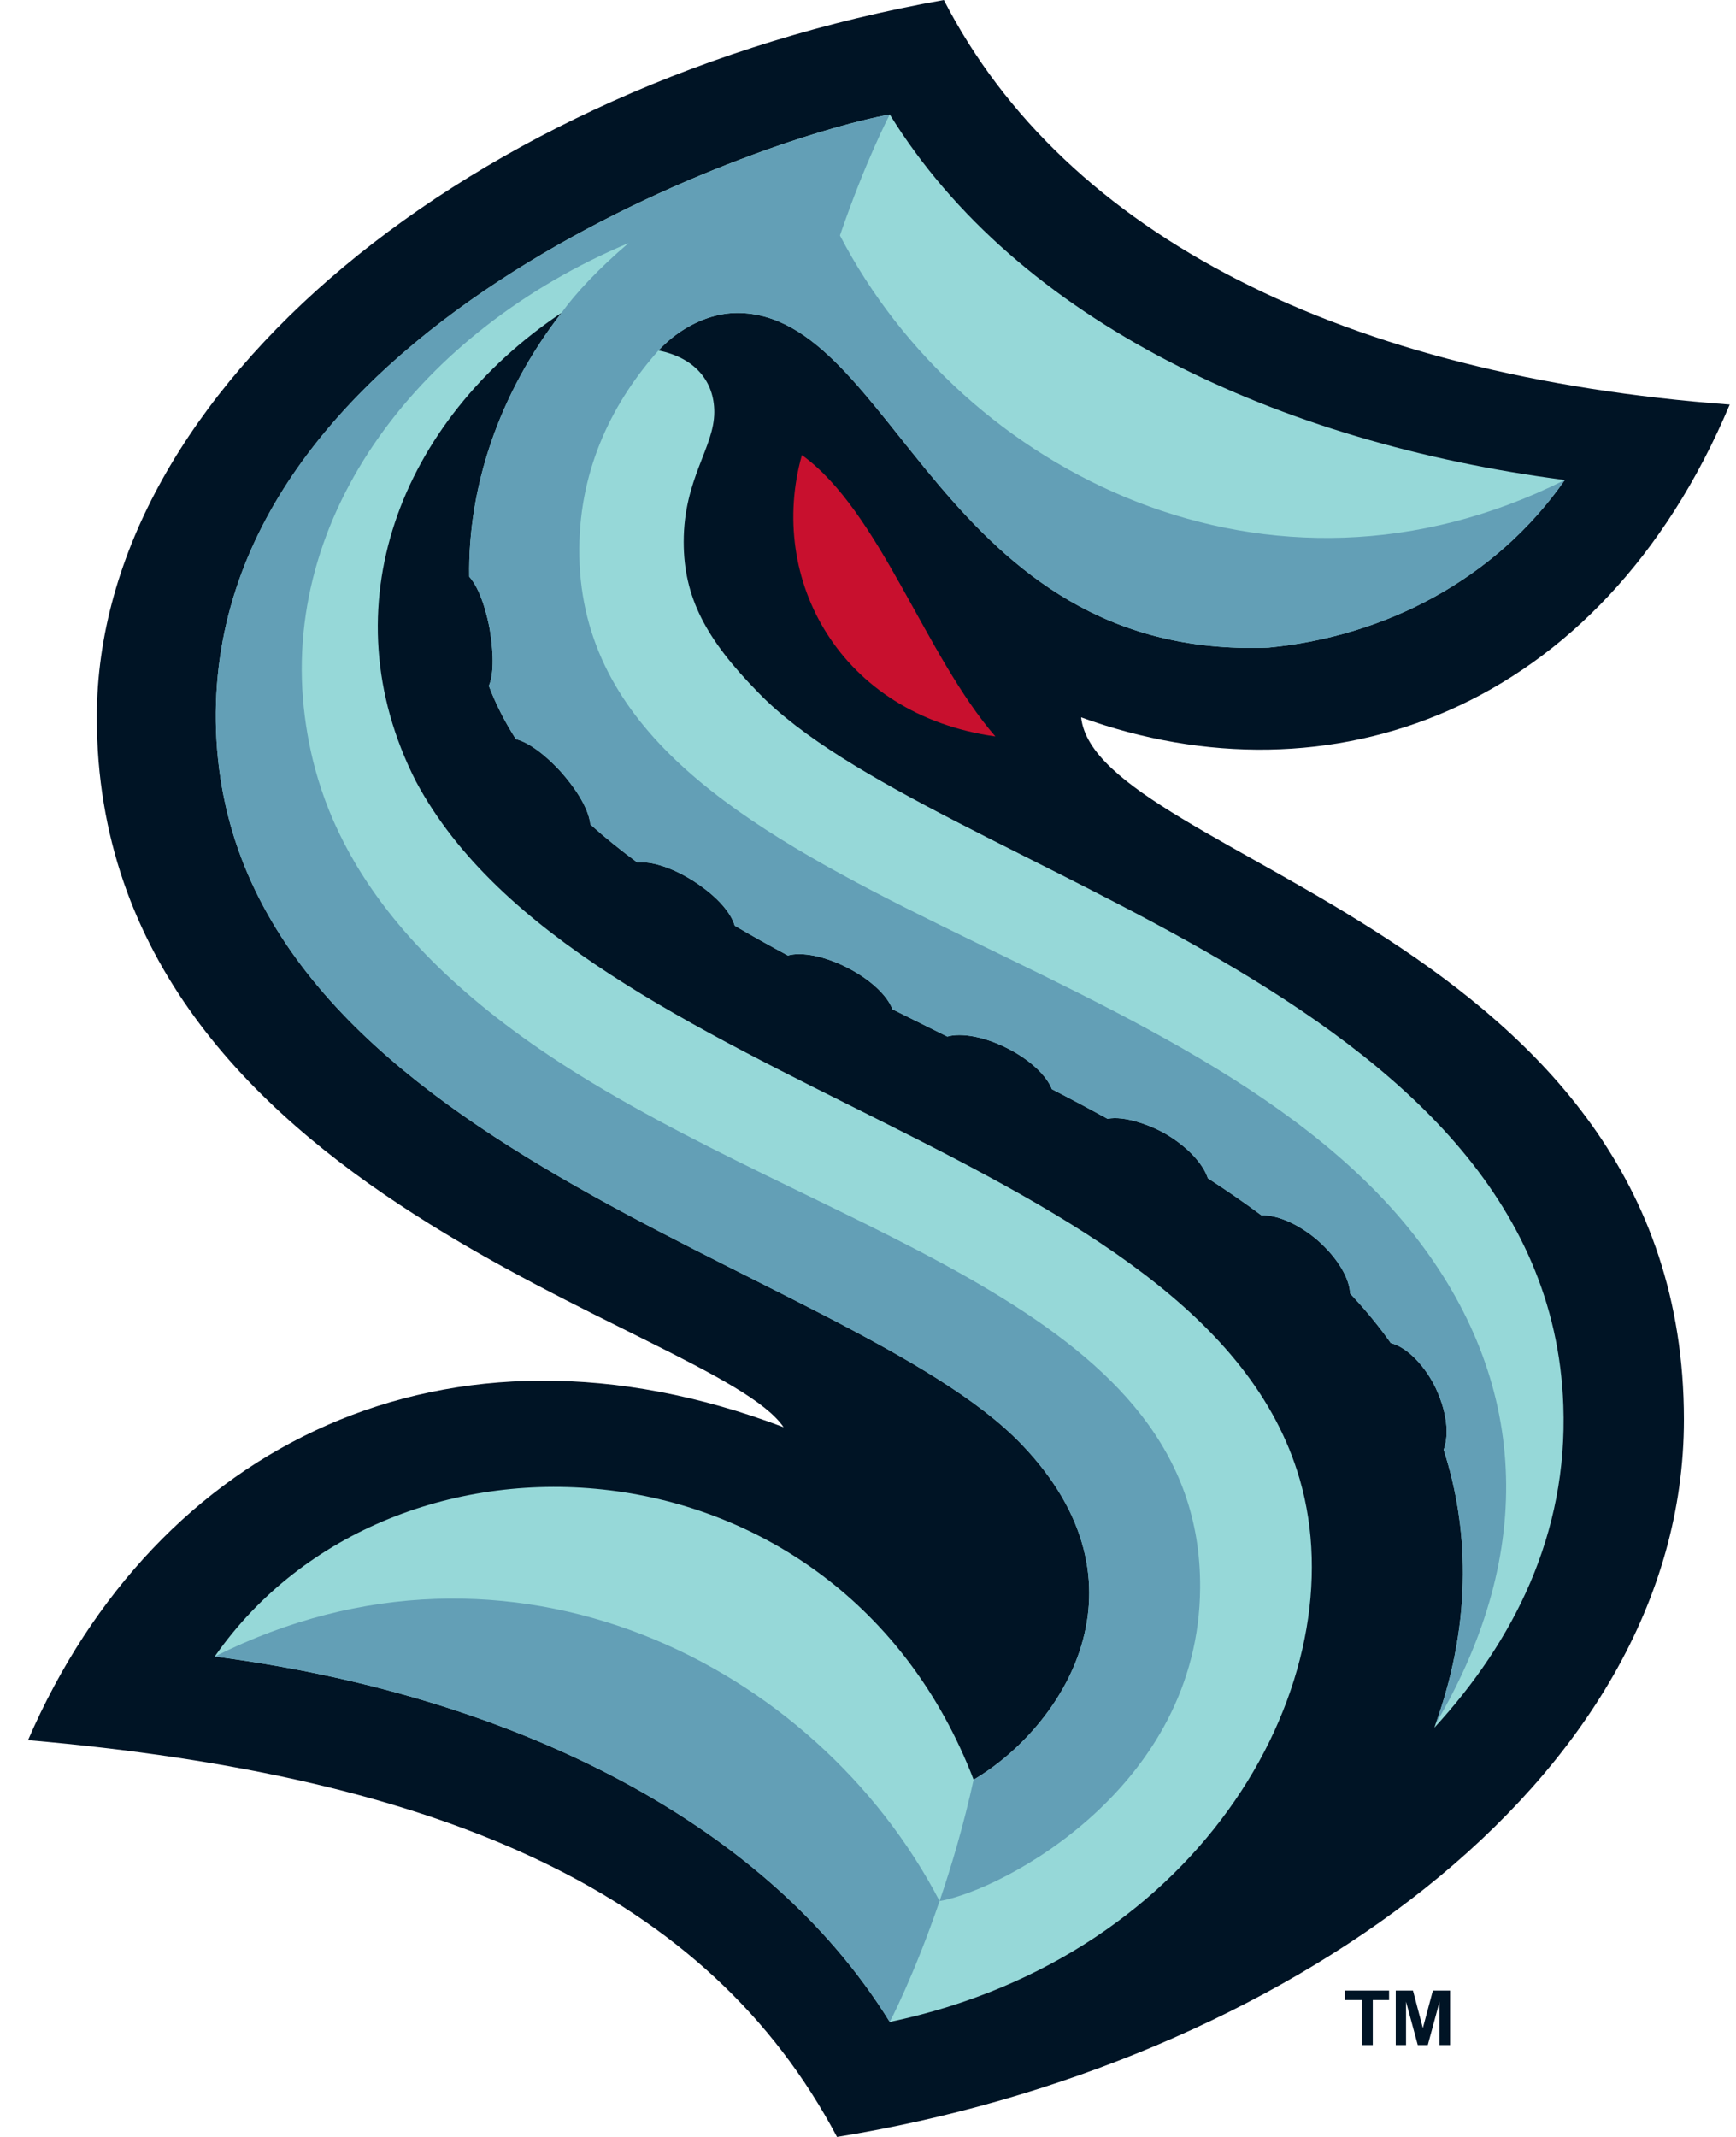 <svg width="13" height="16" viewBox="0 0 13 16" fill="none" xmlns="http://www.w3.org/2000/svg">
<g clip-path="url(#clip0_2_7627)">
<path d="M0.21 13.029C3.328 13.301 5.305 14.18 6.268 16C9.563 15.466 12.61 13.353 12.61 10.629C12.61 6.999 8.213 6.429 8.096 5.371C9.946 6.042 11.982 5.336 12.953 3.029C10.08 2.816 7.977 1.768 7.068 0C3.543 0.627 0.725 2.908 0.725 5.371C0.725 8.97 5.349 9.922 5.868 10.686C3.344 9.729 1.167 10.819 0.21 13.029Z" fill="#001425"/>
<path d="M5.679 5.186C5.285 4.785 5.12 4.471 5.12 4.057C5.12 3.583 5.349 3.351 5.349 3.085C5.349 2.857 5.206 2.679 4.931 2.624C5.094 2.449 5.315 2.343 5.52 2.343C6.696 2.343 7.044 4.942 9.498 4.849C10.372 4.765 11.198 4.339 11.718 3.594C9.575 3.316 7.619 2.405 6.663 0.857C5.671 1.038 1.513 2.473 1.618 5.472C1.728 8.599 6.353 9.468 7.647 10.811C8.667 11.87 7.948 12.938 7.291 13.325C6.275 10.684 2.937 10.496 1.608 12.403C3.751 12.681 5.707 13.592 6.663 15.139C9.027 14.643 10.167 12.571 9.733 11.076C9.015 8.602 4.351 8.166 3.114 5.849C2.452 4.545 2.996 3.153 4.205 2.342C3.73 2.954 3.503 3.659 3.514 4.318C3.621 4.435 3.667 4.709 3.668 4.715C3.683 4.81 3.711 5.012 3.661 5.136C3.714 5.275 3.782 5.407 3.863 5.534C4.025 5.575 4.207 5.786 4.21 5.79C4.388 5.995 4.416 6.124 4.421 6.173C4.53 6.271 4.648 6.366 4.773 6.458C4.877 6.446 5.036 6.496 5.197 6.599C5.383 6.72 5.476 6.841 5.502 6.931C5.633 7.008 5.766 7.082 5.9 7.154C6.004 7.125 6.175 7.158 6.347 7.246C6.519 7.334 6.646 7.455 6.683 7.557C6.819 7.625 6.956 7.693 7.094 7.761C7.198 7.731 7.371 7.761 7.544 7.849C7.714 7.935 7.838 8.054 7.877 8.155C8.017 8.227 8.156 8.301 8.294 8.377C8.422 8.351 8.625 8.428 8.736 8.494C8.9 8.592 9.012 8.719 9.045 8.822C9.184 8.912 9.318 9.004 9.447 9.1C9.555 9.095 9.715 9.157 9.864 9.284C10.024 9.424 10.107 9.578 10.11 9.685C10.222 9.804 10.324 9.927 10.415 10.056C10.546 10.089 10.679 10.241 10.752 10.394C10.855 10.617 10.841 10.774 10.811 10.855C10.989 11.408 11.037 12.105 10.751 12.907C10.748 12.915 10.745 12.925 10.741 12.936C11.337 12.286 11.741 11.486 11.707 10.525C11.598 7.398 6.973 6.529 5.679 5.186H5.679Z" fill="#96D8D8"/>
<path d="M7.454 5.514C6.926 4.906 6.588 3.828 6.005 3.407C5.744 4.335 6.288 5.35 7.454 5.514Z" fill="#C8102E"/>
<path d="M7.036 14.234C6.845 14.793 6.663 15.139 6.663 15.139C5.707 13.592 3.751 12.681 1.608 12.403C3.822 11.293 6.114 12.461 7.036 14.234ZM11.718 3.594C9.504 4.704 7.211 3.536 6.29 1.763C6.481 1.204 6.663 0.857 6.663 0.857C5.727 1.028 1.512 2.448 1.618 5.472C1.728 8.599 6.353 9.468 7.647 10.811C8.667 11.87 7.948 12.938 7.291 13.325C7.216 13.666 7.125 13.973 7.036 14.234C7.517 14.15 8.978 13.377 8.987 11.889C9.001 9.839 6.35 9.296 4.342 8.051C2.688 7.027 2.367 6.011 2.283 5.367C2.086 3.854 3.154 2.472 4.707 1.82C4.484 2.01 4.311 2.195 4.205 2.342C3.73 2.954 3.503 3.659 3.514 4.318C3.621 4.435 3.667 4.709 3.668 4.715C3.683 4.81 3.711 5.012 3.661 5.136C3.714 5.275 3.782 5.407 3.863 5.534C4.025 5.575 4.207 5.786 4.21 5.79C4.388 5.995 4.416 6.124 4.421 6.173C4.53 6.271 4.648 6.366 4.773 6.458C4.877 6.446 5.036 6.496 5.197 6.599C5.383 6.72 5.476 6.841 5.502 6.931C5.633 7.008 5.766 7.082 5.9 7.154C6.004 7.125 6.175 7.158 6.347 7.246C6.519 7.334 6.646 7.455 6.683 7.557C6.819 7.625 6.956 7.693 7.094 7.761C7.198 7.731 7.371 7.761 7.544 7.849C7.714 7.935 7.838 8.054 7.877 8.155C8.018 8.228 8.157 8.302 8.294 8.377C8.422 8.351 8.625 8.428 8.736 8.494C8.9 8.592 9.012 8.719 9.045 8.822C9.184 8.912 9.318 9.004 9.447 9.1C9.555 9.095 9.715 9.157 9.864 9.284C10.024 9.424 10.107 9.578 10.11 9.685C10.222 9.804 10.324 9.927 10.415 10.056C10.546 10.089 10.679 10.241 10.752 10.394C10.855 10.617 10.841 10.774 10.811 10.855C10.989 11.408 11.037 12.105 10.751 12.907C11.514 11.614 11.441 10.331 10.588 9.245C8.806 6.978 4.322 6.707 4.338 4.108C4.342 3.489 4.6 2.997 4.931 2.624C5.094 2.449 5.315 2.343 5.52 2.343C6.696 2.343 7.044 4.942 9.498 4.849C10.372 4.765 11.198 4.34 11.718 3.594Z" fill="#639FB6"/>
<path d="M10.197 15.312V14.975H10.071V14.904H10.402V14.975H10.28V15.312H10.197ZM10.452 15.312V14.904H10.581L10.655 15.185L10.73 14.904H10.859V15.312H10.78V14.987L10.692 15.312H10.617L10.529 14.987V15.312H10.452Z" fill="#001425"/>
</g>
<defs>
<clipPath id="clip0_2_7627">
<rect width="12.743" height="16" fill="white" transform="translate(0.21)"/>
</clipPath>
</defs>
</svg>
